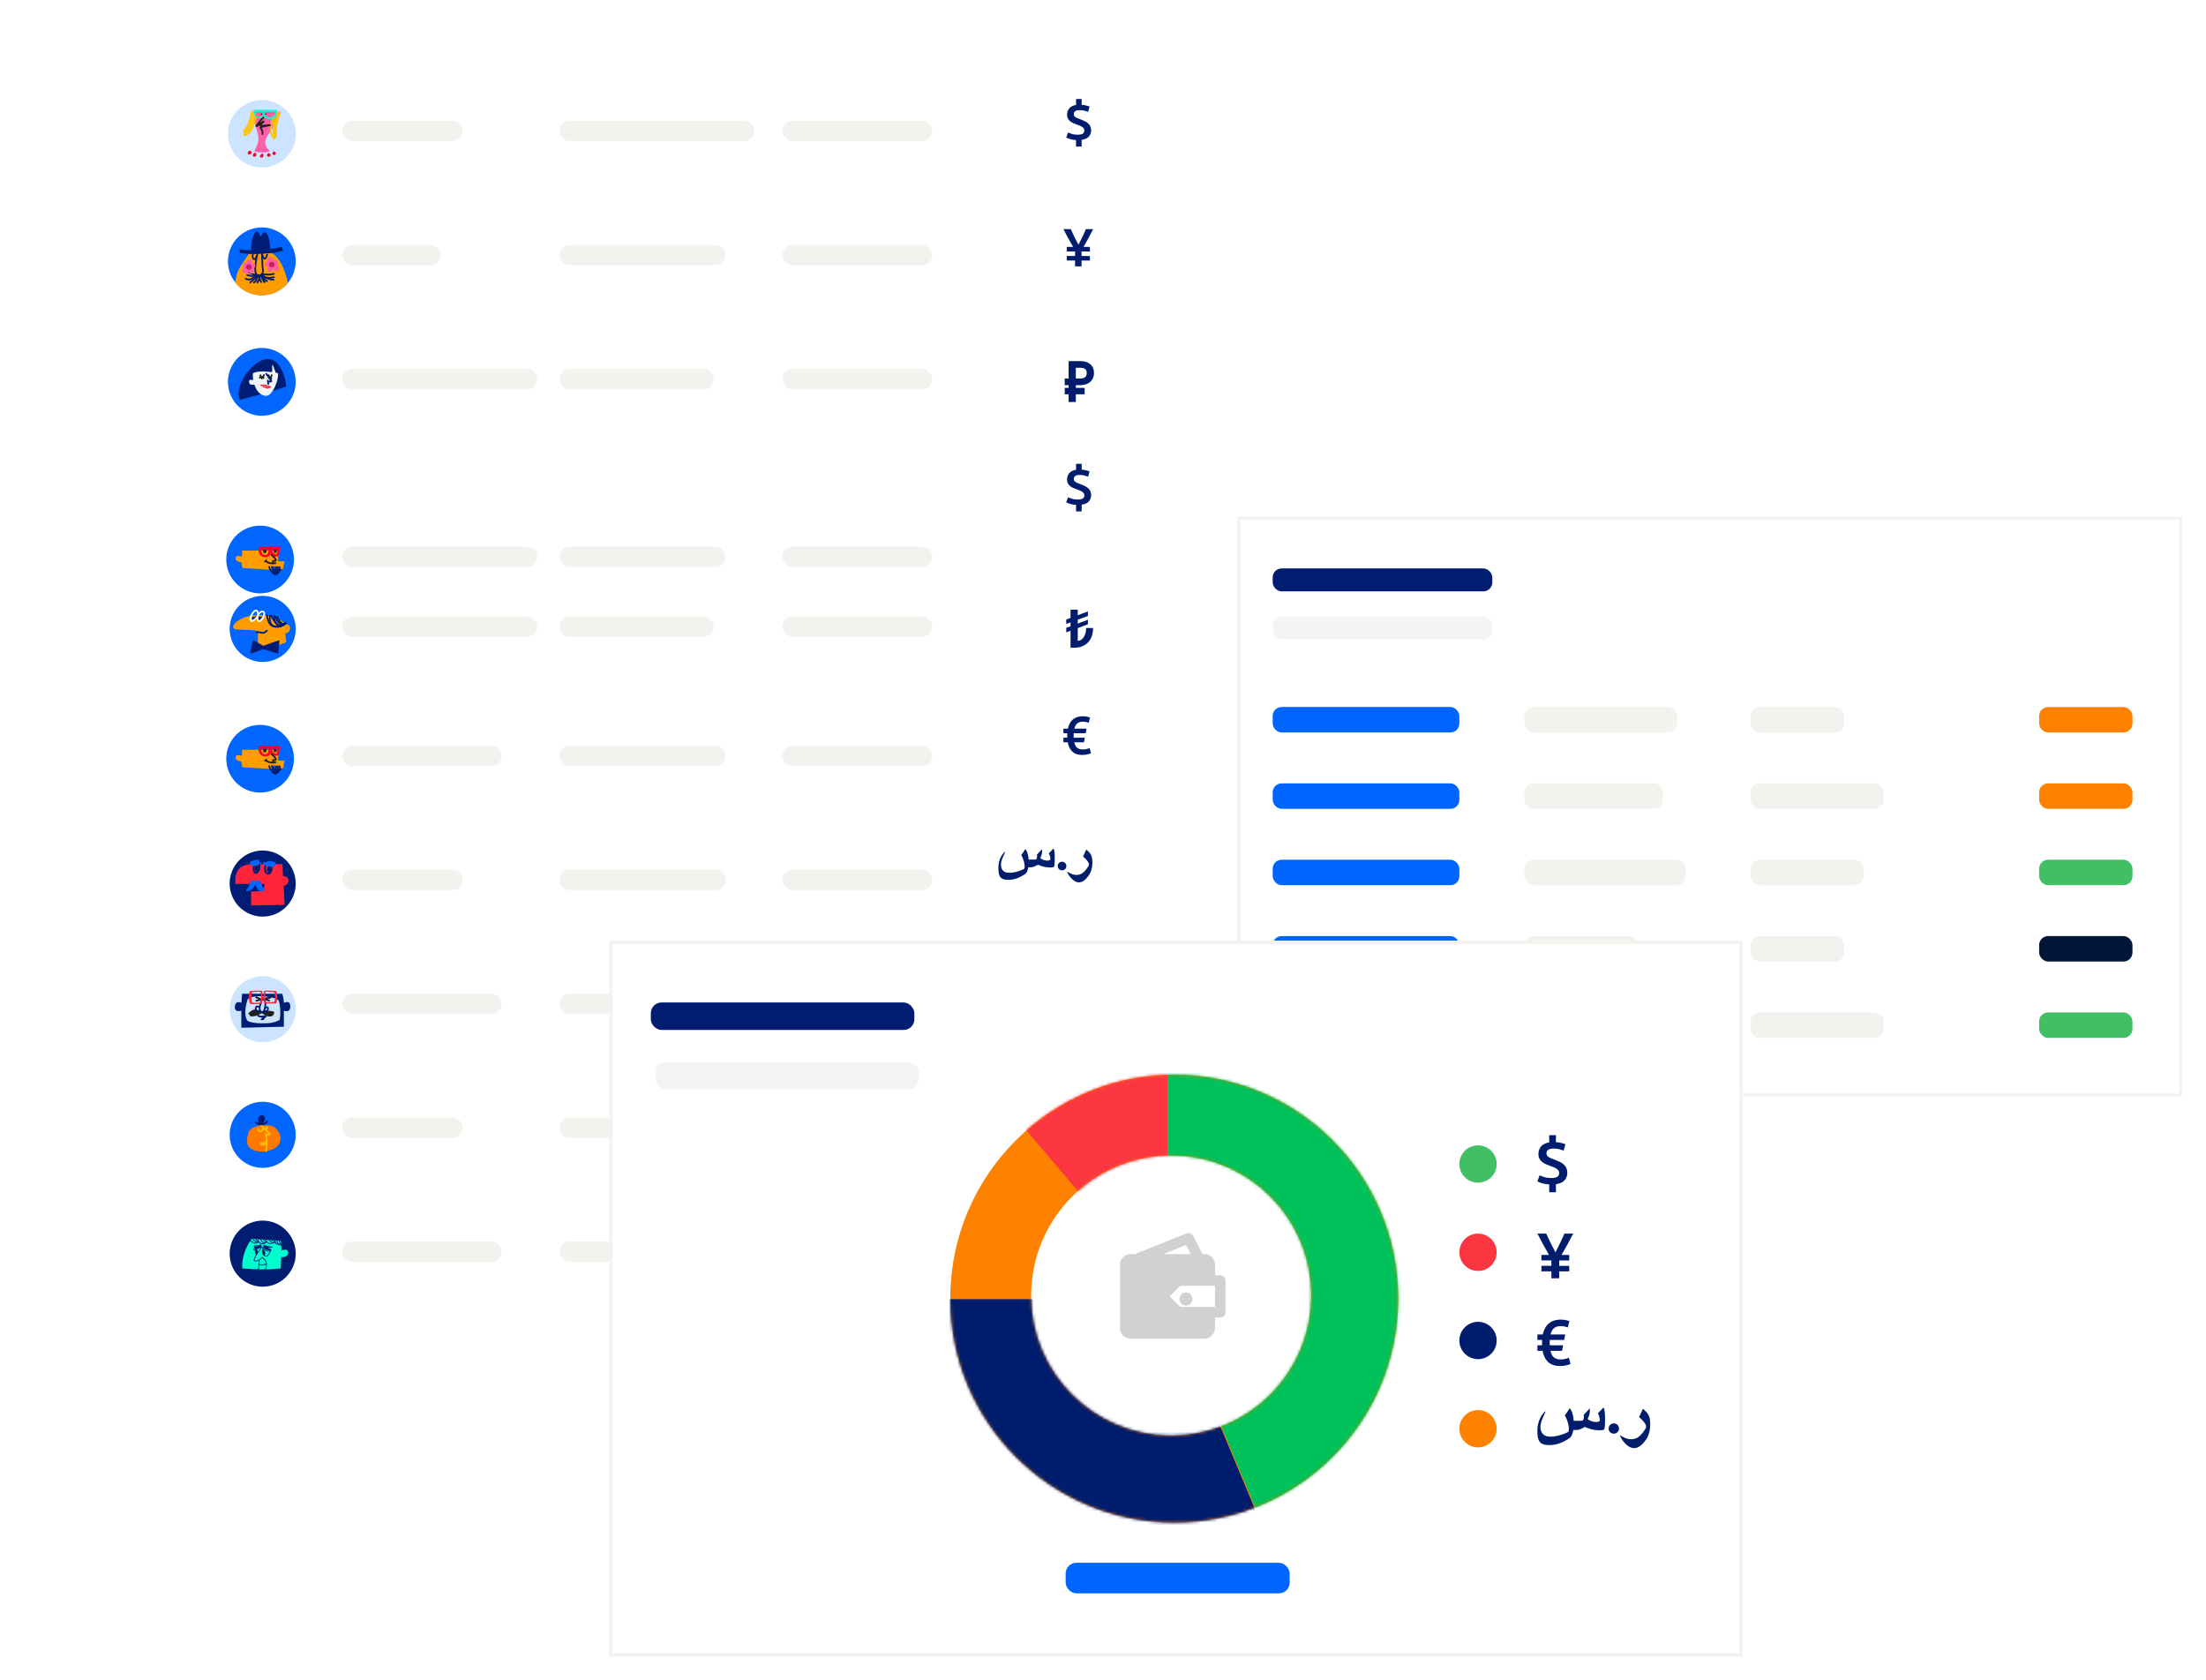 <svg xmlns="http://www.w3.org/2000/svg" xmlns:xlink="http://www.w3.org/1999/xlink" width="780" height="594" xmlns:v="https://vecta.io/nano"><style><![CDATA[.B{stroke-width:.6}.C{stroke-linejoin:round}.D{stroke-linecap:round}.E{fill-rule:nonzero}.F{fill:#f4f2ee}.G{fill:#fff}.H{stroke:#001d75}.I{stroke:#212121}.J{fill:#001d75}.K{fill:#001c6c}.L{fill:#06f}.M{fill:#0064ff}.N{fill:#ff9d00}.O{fill:#ff8100}.P{fill:#212121}.Q{fill:#ff0025}.R{stroke:#ffc200}.S{fill:#ff243a}.T{fill:#001d71}.U{fill:#42be65}]]></style><defs><filter x="-8.5%" y="-6.8%" width="117.0%" height="113.5%" id="A"><feOffset dy="5" in="SourceAlpha"/><feGaussianBlur stdDeviation="5"/><feColorMatrix values="0 0 0 0 0 0 0 0 0 0.165 0 0 0 0 0.362 0 0 0 0.1 0" result="C"/><feMerge><feMergeNode in="C"/><feMergeNode in="SourceGraphic"/></feMerge></filter><filter x="-43.2%" y="-432.0%" width="186.4%" height="964.0%" id="B"><feOffset dy="24" in="SourceAlpha"/><feGaussianBlur stdDeviation="16"/><feColorMatrix values="0 0 0 0 0.352 0 0 0 0 0.352 0 0 0 0 0.352 0 0 0 0.1 0" result="C"/><feMerge><feMergeNode in="C"/><feMergeNode in="SourceGraphic"/></feMerge></filter><filter x="-3.5%" y="-5.6%" width="106.9%" height="110.7%" id="C"><feOffset dy="1" in="SourceAlpha"/><feGaussianBlur stdDeviation="2"/><feColorMatrix values="0 0 0 0 0 0 0 0 0 0.161 0 0 0 0 0.349 0 0 0 0.1 0" result="C"/><feMerge><feMergeNode in="C"/><feMergeNode in="SourceGraphic"/></feMerge></filter><filter x="-3.2%" y="-5.1%" width="106.5%" height="109.9%" id="D"><feOffset dy="1" in="SourceAlpha"/><feGaussianBlur stdDeviation="2.5"/><feColorMatrix values="0 0 0 0 0 0 0 0 0 0.161 0 0 0 0 0.349 0 0 0 0.1 0" result="C"/><feMerge><feMergeNode in="C"/><feMergeNode in="SourceGraphic"/></feMerge></filter><path d="M79.2.193C35.46.193 0 35.652 0 79.393s35.46 79.2 79.2 79.2 79.2-35.46 79.2-79.2S122.94.193 79.2.193zm-1.1 28.6c27.338 0 49.5 22.162 49.5 49.5s-22.162 49.5-49.5 49.5-49.5-22.162-49.5-49.5 22.162-49.5 49.5-49.5z" id="E"/><path id="F" d="M11.973 0C5.36 0 0 5.36 0 11.973s5.36 11.973 11.973 11.973 11.973-5.36 11.973-11.973S18.585 0 11.973 0z"/><path id="G" d="M11.56 8.056c1.42 0 3.162-.09 5.23-.268l.536-2.633h-2.324l.18-3.838H2.308l-.08 2.128C.743 3.03 0 3.226 0 4.03s.665 1.283 1.996 1.438l.447 2.053 9.118.535z"/><path id="H" d="M.092.306C.027 1.426 1.024 1.71 1.3.68 1.5-.107.362-.182 0 .306"/><path id="I" d="M3.843.127c.02.238.005.482.058.715.23 1.012 1.495.03.825-.815"/><path id="J" d="M15.503 0c.276 0-.05 2.46-.223 2.952-.22.626-.737.49-1.296.49a4.1 4.1 0 0 1-.466-.021 7.61 7.61 0 0 0-.86-.882l-.25-.207.062.363-.08-.126c-.34.855-1.02 1.097-1.85 1.097C8.628 3.667 7.864 2.21 8.17 0h7.333zM11.7.997H9.114l-.001.013c-.033.53.027.942.17 1.236l.085.15c.226.333.627.506 1.263.506.433 0 .73-.278.92-.96l.05-.206.037-.2.036-.282.025-.244zm3.07 0h-1.915c.272 1.115.63 1.6 1.297 1.672l.188.01c.027 0 .04-.006.067-.03.054-.05.112-.152.167-.306.088-.25.15-.604.18-1.054l.016-.29z"/><path id="K" d="M12.706 2.87c.9.7 1.696 1.743 1.56 1.914-.18.223-.825.27-.983.178-.127-.073-.07.026-.07.858"/><path id="L" d="M10.742 5.122c1.053.78 2.22.88 3.375.643"/><path id="M" d="M11.87 7.126c.225.9.758 1.47 1.32 2.224"/><path id="N" d="M12.8 7.028c.616 1.947.48 1.117.618 2.448"/><path id="O" d="M13.556 7.168c.184 1.893.162 1.106.162 2.357"/><path id="P" d="M14.94 7.238c-.05.918-.293 1.65-.752 2.44"/><path id="Q" d="M15.566 7.147c-.084.895-.34 1.757-.942 2.456"/><path id="R" d="M15.9 8.108c-.744.997-.834 1.303-1.947 1.564"/><path id="S" d="M5.906 1.422c-.03.46.42.576.544.153.095-.322-.423-.353-.586-.153"/><path id="T" d="M11.973 0A11.98 11.98 0 0 0 0 11.979a11.98 11.98 0 0 0 11.973 11.979 11.98 11.98 0 0 0 11.973-11.979A11.98 11.98 0 0 0 11.973 0z"/><path id="U" d="M11.68 0C5.23 0 0 5.232 0 11.687s5.23 11.687 11.68 11.687 11.68-5.232 11.68-11.687S18.132 0 11.68 0z"/><path id="V" d="M1.834 4.16c-.07-.458.01-.773.243-.947.422-.315.99.226 1.046.626.068.474-.303 1.21-.66 1.092-.34-.114-.55-.37-.63-.772z"/></defs><g transform="translate(68 22)" fill="none" fill-rule="evenodd"><g filter="url(#A)"><g transform="translate(0 218.911)"><path d="M0 .2h347v40.2H0z" class="G"/><g transform="translate(12 10.4)"><use xlink:href="#F" class="E L"/><g transform="translate(3.305 7.476)"><g transform="translate(0 .003)"><use xlink:href="#G" class="N"/><g transform="translate(9.638 .964)" class="P"><use xlink:href="#H"/><use xlink:href="#I"/></g><use xlink:href="#J" class="E Q"/><g class="B C D I"><use xlink:href="#K"/><use xlink:href="#L"/></g><g class="H B C D"><use xlink:href="#M"/><use xlink:href="#N"/><use xlink:href="#O"/><path d="M14.37 7.168l-.422 2.59"/><use xlink:href="#P"/><use xlink:href="#Q"/><use xlink:href="#R"/></g><path d="M10.818 4.796c-.067.18-.2.36-.425.37" class="B C D I"/></g></g></g><g class="F"><rect x="129.8" y="17.8" width="58.8" height="7.2" rx="3.6"/><rect x="53" y="17.8" width="56.4" height="7.2" rx="3.6"/><rect x="208.6" y="17.8" width="53" height="7.2" rx="3.6"/></g></g><g transform="translate(0 350.377)"><path d="M0 .2h347v40.2H0z" class="G"/><g class="F"><rect x="129.8" y="17.8" width="69" height="7.2" rx="3.6"/><rect x="53" y="17.8" width="42.6" height="7.2" rx="3.6"/><rect x="208.6" y="17.8" width="53" height="7.2" rx="3.6"/></g></g><g transform="translate(0 306.555)"><path d="M0 .2h347v40.2H0z" class="G"/><g class="F"><rect x="129.8" y="17.8" width="54.6" height="7.2" rx="3.6"/><rect x="53" y="17.8" width="56.4" height="7.2" rx="3.6"/><rect x="208.6" y="17.8" width="53" height="7.2" rx="3.6"/></g></g><g transform="translate(0 262.733)"><path d="M0 .2h347v40.2H0z" class="G"/><g class="F"><rect x="129.8" y="17.8" width="58.8" height="7.2" rx="3.6"/><rect x="53" y="17.8" width="42.6" height="7.2" rx="3.6"/><rect x="208.6" y="17.8" width="53" height="7.2" rx="3.6"/></g></g><g transform="translate(0 394.199)"><path d="M0 .2h347v40.2H0z" class="G"/><g class="F"><rect x="129.8" y="17.8" width="54.6" height="7.2" rx="3.6"/><rect x="53" y="17.8" width="56.4" height="7.2" rx="3.6"/><rect x="208.6" y="17.8" width="53" height="7.2" rx="3.6"/></g></g><path d="M0 0h347v40.004H0z" class="G"/><g transform="translate(12.6 8.359)"><path d="M12 0C5.373 0 0 5.346 0 11.94s5.373 11.94 12 11.94 12-5.346 12-11.94S18.627 0 12 0z" fill="#cce4ff" class="E"/><g transform="translate(5.701 3.458)"><g transform="translate(3.638 .216)" fill="#ff5fa7"><path d="M8.036 1.39C7.752 7.693.854 10.03 5.263 14.14c1.054.982-5.777.996-5.19 0C3.2 8.827-.07 7.693.001 1.956.01 1.28.106.644.276.06 3.7-.035 6.226.053 7.823.326c.127.022.198.376.213 1.063z"/></g><g class="B C D R"><path d="M12.597.865C12.22 2.498 11.5 4.172 11.362 5.85c-.1 1.216-.045 2.44-.068 3.66"/><path d="M12.163.81c-.848 2.122-1.176 4.03-1.256 6.323-.063 1.8-.244 1.36.117 2.106"/><path d="M11.023 2.107c-.796 3.267-.832 4.323-.275 7.673"/><path d="M10.697 10.158C8.723 8.395 9.55 5.315 10.08 3.134"/></g><path d="M6.87 1.567c.12.6.087.985-.098 1.186C5.788 3.82 5.405 4.23 4.298 5.75c-.015.02-.01.075.015.075.123.001.26-.003.36-.072.7-.484 1.26-1.22 2.045-1.567 1.058-.47-1.452 1.153-.844 1.47.248.13 4.588-.465 3.185-.186s-3.487.665-3.312.892c.73.948.913 1.38.73 2.23" class="B C D I"/><g class="R B C D"><path d="M4.235 2.702c-.637 1.686-1.5 5.792-4 6.267-.032.006-.048-.043-.072-.064"/><path d="M3.855 1.567c-.577 2.846-1.43 5.36-3.8 7.024"/><path d="M3.53.486C2.793 3.137 2.42 6.02.163 7.835"/><path d="M2.77.594c-.68 2.843-.756 4.713-2.77 6.7"/></g><path d="M3.465.023c-.308 0 .185 1.89.378 2.326.163.37.613.557 1.35.564.815.025 1.382-.16 1.7-.555l.05-.062c.378.756 1.14.97 2.065.97 2.138 0 2.99-1.29 2.65-3.242h-8.2zm3.774.72l3.636-.05.001.013c.048.623-.06 1.086-.304 1.393l-.025.03c-.292.342-.837.52-1.66.52-.564 0-1.222-.22-1.506-.92l-.066-.198c-.032-.12-.03-.308-.047-.533L7.24.745zm-3.2.06h2.638l-.004.386c-.02.87-.207 1.256-1.753 1.288l-.288.003c-.037 0-.057-.006-.092-.03-.074-.05-.155-.15-.23-.305-.12-.25-.206-.602-.25-1.05L4.04.806z" fill="#00ffce" class="E"/><g class="P"><use xlink:href="#S" transform="matrix(-1 0 0 1 12.326 0)"/><use xlink:href="#S" x="1.574" transform="matrix(-1 0 0 1 15.475 0)"/></g><g class="Q"><path d="M1.35 15.5c.348.508 1.81.376 1.028-.653s-1.376.145-1.028.653z" transform="matrix(-1 0 0 1 3.855 0)"/><path d="M3.225 16.36c.358.5 1.667.178.86-.815s-1.22.325-.86.815z" transform="matrix(-1 0 0 1 7.439 0)"/><path d="M5.727 16.652c.363.51 1.666.28.85-.753s-1.213.244-.85.753z" transform="matrix(-1 0 0 1 12.434 0)"/><path d="M8.175 16.336c.37.5 1.623.24 1.087-.644s-1.456.143-1.087.644z" transform="matrix(-1 0 0 1 17.484 0)"/><path d="M10.12 15.74c.35.495 1.434.258 1.033-.637s-1.383.142-1.033.637z" transform="matrix(-1 0 0 1 21.285 0)"/></g></g></g><g class="F"><rect x="129.8" y="15.718" width="69" height="7.165" rx="3.582"/><rect x="53" y="15.718" width="42.6" height="7.165" rx="3.582"/><rect x="208.6" y="15.718" width="53" height="7.165" rx="3.582"/></g><g transform="translate(0 87.644)"><path d="M0 0h347v40.2H0z" class="G"/><path d="M311.894 27v-2.723h3.11v-1.274h-3.11v-1.95h1.95c.63 0 1.216-.077 1.757-.232a4.03 4.03 0 0 0 1.41-.705c.4-.315.714-.71.946-1.187s.348-1.036.348-1.68-.11-1.197-.328-1.66-.52-.846-.908-1.15-.85-.528-1.4-.676-1.14-.222-1.796-.222h0-3.534v6.16h-1.37v1.352h1.37v1.95h-1.37v1.274h1.37V27h1.545zm1.99-7.3h-1.99v-4.808h1.99c.888 0 1.587.187 2.095.56s.763.972.763 1.796-.254 1.44-.763 1.844-1.207.608-2.095.608h0z" stroke="#001c6c" class="E K"/><path d="M0 43.8h347V84H0z" class="G"/><g class="F"><rect x="129.8" y="15.8" width="54.6" height="7.2" rx="3.6"/><rect x="53" y="15.8" width="69" height="7.2" rx="3.6"/><rect x="208.6" y="15.8" width="53" height="7.2" rx="3.6"/></g></g><g transform="translate(0 43.822)"><path d="M0 0h347v40.2H0z" class="G"/><g class="F"><rect x="129.8" y="15.8" width="58.8" height="7.2" rx="3.6"/><rect x="53" y="15.8" width="34.8" height="7.2" rx="3.6"/><rect x="208.6" y="15.8" width="53" height="7.2" rx="3.6"/></g></g><g transform="translate(0 175.289)"><path d="M0 0h347v40.004H0z" class="G"/><path d="M311.587 26.767c1.2 0 2.236-.184 3.108-.552s1.6-.87 2.152-1.503.98-1.376 1.248-2.227.404-1.755.404-2.714h0-2.458c0 .637-.076 1.232-.227 1.786s-.36 1.034-.626 1.443-.58.73-.942.965-.753.353-1.174.353h0V19.79l3.6-1.336V16.86l-3.6 1.345V16.84l3.6-1.336V13.91l-3.6 1.345v-1.976h-2.55V16.2l-1.512.557v1.586l1.512-.557v1.373l-1.512.547v1.596l1.512-.557v6.012h1.067z" class="E K"/><g class="F"><rect x="129.8" y="15.718" width="54.6" height="7.165" rx="3.582"/><rect x="53" y="15.718" width="69" height="7.165" rx="3.582"/><rect x="208.6" y="15.718" width="53" height="7.165" rx="3.582"/></g></g><g transform="translate(12.6 96.048)"><use xlink:href="#T" class="E L"/><g transform="translate(.758 2.548)"><path d="M1.346 13.527C1.36 7.606 9.197 2.358 13.703 2.36c6.84.004 5.14 11.43 4.827 11.45-1.937.133-7.665.038-17.184-.285z" transform="matrix(.956 -.292 .292 .956 -1.929 3.321)" class="J"/><g transform="translate(6.664 3.361)" fill="#f1f4f6"><path d="M10.276 3.03c.295 2.357-2.012 8.307-4.448 7.98-2.046-.275-3.238-2.014-3.87-3.875C1.852 6.822.27 7.643.054 6.18s1.508-.544 1.463-.813c-.15-.898-.14-1.66-.117-2.27.004-.096.52-.393 1.624-.57.494-.08 1.106-.133 1.842-.134a26.43 26.43 0 0 1 3.208.227c.283.036.024-2.605.27-2.567s1 2.755 1.194 2.8c.454.084.734.155.738.187z"/></g><g transform="translate(10.348 6.559)"><g transform="translate(2.98 .488)" class="B C D I"><path d="M.27 0c.133 1.285 1.084.862 1.084.004"/><path d="M.325.705L0 1.138"/><path d="M.813.867l-.217.705"/><path d="M1.084.76l.163.596"/></g><path d="M2.438 0l1.595 2.347c.082.1.24.22.192.343-.044.113-1.078.2-1.17.016-.047-.095-.06-.425-.058-.317.02.663.077 1.082.174 1.255" fill="#f3fff6" class="B C D H"/><g transform="translate(.163 .434)" class="B C D I"><path d="M.24.092c-.202.85 1 .96 1.223-.092"/><path d="M.38.705L0 .976"/><path d="M.783.76l-.037.488"/><path d="M1.138.705l.163.38"/></g><path d="M2.256 3.825c.348-.066.4.437.634.294.123-.072.19-.254.332-.27.216-.026.555.07 1.018.287l-.838.75C2.878 5.367.678 4.89.123 4.63l1.7.023c2.504-.39 1.94-.397-1.7-.023.493-.51 1.784-.74 2.132-.806z" transform="matrix(.956 .292 -.292 .956 1.398 -.443)" class="S"/></g></g></g><g transform="translate(12.6 53.427)"><use xlink:href="#T" class="E L"/><path d="M15.38 8.908c2.756 1.72 4.692 5.29 5.808 10.707-2.196 2.685-5.533 4.398-9.27 4.398-3.8 0-7.186-1.77-9.38-4.532.202-1.363.475-2.566.82-3.6.372-1.127 1.55-3.062 3.54-5.804l.607-.828c2.83.152 5.304.045 7.39-.256l.484-.075z" class="N"/><g class="B C D H"><path d="M6.273 18.134c1.633.84 2.685-.234 3.786-1.404"/><path d="M11.897 16.92c.224.97.365 1.58.92 2.363.013.02-.045.01-.067.017"/><path d="M13.848 18.98c-1.113-.662-.444-.164-1.692-1.844"/><path d="M16.143 18.503c-1.513-.103-3.07-.652-4.22-1.66"/><path d="M16.277 17.557c-.797.114-2.422.927-4.322-.82"/><path d="M16.218 16.408c-2.082.42-.796.253-3.886.176"/><path d="M7.842 19.445c.93-.74 2.3-1.56 2.54-2.852"/><path d="M9.173 19.43c1.104-.73.327-.124 1.59-2.492"/><path d="M10.397 19.495c.837-1.63.56-.827.914-2.377"/><path d="M11.722 19.308c-.626-1.273-.396-.544-.547-2.225"/><path d="M12.974 19.247c-.962-1.302-.495-.53-1.28-2.384"/><path d="M7.266 15.7c.843.498 2.01 1.42 2.93.59"/><path d="M6.776 16.823c.537.144 3.246.946 3.196-.425"/><path d="M8.765 9.594c-.064.578-.064.94 0 1.084.405.922 1.037.615 1.3-.38"/><path d="M10.498 8.944c-1.228 5.312-1.138 7.968.27 7.968s1.896-.94 1.463-2.82l-.217-4.824c.65 2.277 1.264 2.385 1.842.325" class="N"/></g><g stroke="#ff5fa7" fill="#ff5fa7" class="B C"><path d="M6.164 14.02c-.313-.16-.493-.306-.542-.434-.257-.68.262-1.05 1.192-.542.036-.795.343-1.283.92-1.463s.686.307.325 1.463c.575-.086.936-.086 1.084 0 .493.286.264.985-.758 1.41.506.434.578.885.217 1.355s-.795.253-1.3-.65c-.722.867-1.282 1.084-1.68.65s-.217-1.03.542-1.79z"/><path d="M14.183 13.24c-.328-.17-.518-.32-.568-.454-.27-.712.275-1.098 1.25-.567.038-.832.36-1.343.966-1.532s.72.322.34 1.532c.603-.09.982-.09 1.137 0 .518.3.277 1.03-.796 1.475.53.454.606.927.227 1.418s-.834.265-1.364-.68c-.758.908-1.345 1.135-1.762.68s-.227-1.078.568-1.872z" transform="matrix(-.988 .156 .156 .988 28.745 -2.262)"/></g><g fill="#d41c61"><circle cx="7.383" cy="13.994" r="1"/><circle cx="15.485" cy="13.117" r="1"/></g><path d="M15.77 9.04c2.23-.4 3.477-.69 3.738-.867l-.488-1.355-4.063.813c-.253-3.94-.957-5.908-2.113-5.908-.376 0-.81.542-1.3 1.626-.686-2.096-1.41-2.493-2.167-1.192s-1.156 3.27-1.192 5.908l-2.655-.15c-.577-.062-1.028-.157-1.354-.283v1.247c-.058.06.343.146 1.203.256l2.6.232c1.047.08 3.648-.028 7.8-.325z" class="J"/></g><g transform="translate(13.2 183.693)"><use xlink:href="#U" class="E L"/><g transform="translate(1.216 5.182)"><path d="M8.758 1.657c-2.652 0-5.022.702-6.792 1.82C1.25 3.93.68 4.427.352 4.88c-.198.273-.318.54-.332.817-.024.47.28.858.742.954l.04.008c.302.057.746.08 1.783.106l.94.025 2.264.1h.144l.124.01c1.07.08 1.97.2 2.682.366l.05.012v4.15c.096.977 1.148 1.466 3.156 1.466s4.294-.566 6.857-1.7l-.356-3.077.025-.007a2.81 2.81 0 0 0 .93-.418 1.72 1.72 0 0 0 .742-1.44 1.33 1.33 0 0 0-1.034-1.363l-.025-.006c-.28-.07-.6-.076-.972-.028l-.043.006-.066-.573-.234-.186c-2.074-1.647-5.083-2.454-9.01-2.454z" class="E N"/><g class="B C D H"><path d="M6.934 2.537c1.03.06.867.083 1.602-.634"/><path d="M7.034 3.064c.81-.058.894-.367 1.45-1.047"/><path d="M8.837 1.977c.203.52.553.557 1.095.514"/><path d="M8.837 1.983c.12.9-.092.53.694 1.107"/></g><g stroke="#fff" class="B C"><path d="M7.44.316c.964-.883 1.46.3 1.355 1.047-.125.914-.87 1.62-1.57 2.12-.01.007-.62.42-.8.26-.433-.384-.26-1.246-.08-1.76S6.994.726 7.44.316z"/><g class="D"><path d="M8.717 2.23c.16-.49.266-1.106.7-1.454.936-.748 1.84-.5 1.582.787-.14.705-.728 1.538-1.242 2.028-.667.637-1.248-.233-1.148-.867.048-.307.165-.6.247-.9"/></g></g><g class="H B C D"><path d="M11.974 1.6c.22 1.287.342 2.272 1.202 3.29 1.26 1.49 4.058.866 5.227-.414"/><path d="M13.05 1.776c-.233 1.7-.092 3.644 2.07 3.936.15.02 1.147.074 1.515-.053.894-.308.93-.495 1.782-1.187"/><path d="M13.443 1.8c.755 1.565 2.77 5.2 4.787 2.835"/><path d="M14.444 1.977c.177.96.266 1.934.908 2.722.85 1.043 2.583.83 3.304-.187"/><path d="M14.938 2.15c.485 1.224 1.4 3.277 3.064 2.595"/><path d="M15.533 2.277c.402.636 1.233 2.254 2.063 2.422.323.065.66-.01.988-.013"/><path d="M8.456 7.727c.814-.286 1.47.304 2.303.153.403-.073.895-.51 1.188-.734"/></g></g><path d="M8.457 16.076l3.436 1.904 5.39-1.904-.317 4.02-5.074-1.534-4.334 1.534z" class="B C H J"/></g><g transform="translate(13.2 273.738)"><use xlink:href="#U" class="E J"/><g transform="translate(2.696 2.485)"><g transform="translate(0 3.067)"><path d="M5.613 5.553h-5.6C-.172 1.85 1.625 0 5.404 0h9.9l.176 4.293c1.283-.192 1.925.07 1.925.783s-.6 1.14-1.77 1.278l.343 6.614-10.376.198V9.67c2.07.01 3.405-.253 4.007-.787s.813-1.644.634-3.332h-4.64z" stroke="#ff243a" stroke-width="1.444" class="S"/><g transform="translate(3.436 5.394)" stroke="#06f" class="B C D"><path d="M1.224.03c.05 1.067-.2 2.36-1.224 2.94"/><path d="M1.666.03C1.423 1.12 1.05 2.005.27 2.846"/><path d="M2.06.03C1.8 1.215 1.197 2.357.12 2.995"/><path d="M2.53.03C2.275.97 1.304 2.903.01 3.07"/><path d="M2.972.03c-.338 1.22-1.204 3-2.675 3"/><path d="M5.394 3.332c-.365.098-1.41-.875-1.784-1.428-.25-.37-.394-1-.436-1.864"/><path d="M3.53.03c.18 1.077.087 2.44 1.043 3.102"/><path d="M3.874 0c-.195.537.764 2.91 1.308 2.99"/><path d="M4.122.03c.402 1 .62 2.043 1.38 2.812"/><path d="M4.496.03c.472 1.1.57 2.178 1.51 2.905"/><path d="M3.266.03c.57 1.725.89 2.46 2.594 2.78"/></g></g><g transform="translate(4.532)" class="B C"><g class="H"><path d="M1.347 2.96c.59-.233 1.156-.55 1.774-.7.087-.02.094.156.112.243.046.22.09.443.077.666-.037.657-.22 1.484-.68 1.998-.6.673-1.205.1-1.362-.6-.16-.722-.087-.787.037-1.442l.042-.156z"/><path d="M5.605 2.308c.226.127.434.295.678.38.382.135.896-.01 1.184.275.224.222.063.63.046.945-.027.49-.2 1.536-.738 1.756-.874.358-1.448-.596-1.483-1.336-.014-.3-.024-.6.02-.897.047-.328.166-.64.25-.96l.046-.162z"/><g class="J"><use xlink:href="#V"/><use xlink:href="#V" x="4.44" y="0.266"/></g></g><g stroke="#06f" class="D"><path d="M5.98 2.2c.633-.534 1.216-1.343 1.9-1.6.56-.212-2.054 1.827-1.52 1.457l-.307.43C8.578.743 8.12.322 6.05 2.917c-.42.528.88-.95 1.34-1.357.268-.236 1.085-.862.837-.565-.625.748-1.31 1.315-1.978 1.932-.217.2-.907.643-.673.518.474-.254.94-.56 1.397-.906.478-.36 1.502-2.133 1.403-1.2-.068.636-2.305 1.888-2.63 2.122-.097.07-.365.36-.268.29L7.4 2.256c.228-.16.928-.55.708-.358l-.182.224c-1.852 1.628-3.143 2.526.105.107" transform="matrix(.616 .788 -.788 .616 4.368 -4.62)"/><path d="M.71.635C1.337.912 3.076 1.64 3.06 2.14 3.02 3.278 1.612.972.96 1.085c-.027.005.003.09.028.105l.366.28 1.066.547c.178.102.687.49.518.358-.502-.39-1.924-1.704-1.52-1.137L.554.993c.434.607 1.058.877 1.603 1.275C4.108 3.693.865 1.017.552 1.435c-.052.07.098.152.162.2l1.35.928c.224.142.915.51.69.365-.4-.262-1.595-1.13-1.25-.723L.662 2.04c.294.347 1.947.922 2.365 1.08" transform="matrix(.719 -.695 .695 .719 -.799 1.777)"/></g></g></g></g><g transform="translate(13.2 318.161)"><use xlink:href="#U" fill="#cce4ff" class="E"/><g transform="translate(1.85 5.129)"><path d="M16.766 1.11l.357 1.426c.064.286.13.88.198 1.783 1.508-.634 2.263-.21 2.263 1.268s-.754 1.98-2.263 1.506v5.666l-15.044.357V7.092C.637 7.488-.118 6.987.015 5.587S.9 3.764 2.277 4.32l.278-3.21h14.21zM4.54 3.01c-1.032 3.223-1.125 5.68-.278 7.37.54 1.075 5.1 1.362 8.058 1.07 1.133-.112 2.297-.468 3.493-1.07.206-1.093.285-2.216.238-3.368a16.36 16.36 0 0 0-.516-3.447c-.715-.792-2.46-1.294-5.24-1.506s-4.697.106-5.756.95z" class="J"/><g class="I B C D"><path d="M9.542 2.614l-2.375.24c.56.107 1.062-.076 1.607-.145.157-.02.377-.14.476-.015.08.1-.242.102-.34.187-.23.203-.4.464-.627.67-.146.132-.322.226-.483.34" transform="matrix(.883 .469 -.469 .883 2.505 -3.541)"/><g transform="translate(4.912 5.784)"><path d="M.5 3.324c.33-1.04 1.035-2.33 1.91-2.142.4.086.384-.092.68-.183.24-.073.22-.262.503-.306.043-.007-.09-.013-.13 0-.103.033-.12.103-.21.16-.154.095-.37.1-.502.223L.723 3.093c-.187.202.446-.326.642-.52.346-.34.638-.735.98-1.08a4.43 4.43 0 0 1 .627-.54C3.14.84 3.31.832 3.498.76c.066-.025-.21.01-.15.05.1.07.448-.08.367.014-.6.693-1.735 1.4-2.408 2.132-.107.115-.364.506-.245.403l2.185-2.082a1.19 1.19 0 0 1 .274-.187c.133-.067.434-.307.418-.16-.02.188-.312.22-.44.36-.514.566-.364.652-.91 1.116l-1.276.987c-.07.064-.214.29-.123.26 1.056-.342 2-1.327 2.588-2.226.04-.063-.013-.166.036-.223.058-.068.315-.053.245-.108V.924c-.04-.03-.09.043-.137.065" transform="matrix(.883 .469 -.469 .883 1.287 -.819)"/><path d="M5.002 1.288c.63.976 1.43 1.952 2.725 2.016.117.006-.17-.166-.267-.23-.345-.227-.74-.38-1.06-.64C6.004 2.11 4.88 1.1 5.326 1.34c.716.398 1.235 1.08 1.903 1.555.237.168.514.28.793.36.156.045-.288-.154-.418-.252l-1.34-1.08c-.312-.273-.552-.458-.804-.787-.137-.178.263.203.45.326.267.175.57.296.83.483.252.18.448.43.7.612.22.16.45.318.706.403.06.02-.013-.134-.05-.187a1.75 1.75 0 0 0-.339-.367L6.45 1.47c-.147-.098-.63-.313-.47-.245l1.14.526c.344.197.655.447.973.684.072.054.144.113.195.187.014.02-.052.006-.072-.007l-.52-.303-.887-.655c-.334-.215-.7-.375-1.038-.583-.054-.033-.367.07-.314.034.142-.093.703.23.8.275.862.395 1.36.373 2.167 1.002.098.076.353.185.26.266-.15.13-.44-.105-.59.02-.158.132.878.38-.036.223-.12-.02-.252-.038-.353-.108-2.642-1.832-.888-.924-2.27-1.606" transform="matrix(.946 -.326 .326 .946 -.338 2.35)"/></g></g><g class="B C D"><g class="H"><path d="M8.724 5.864c-.32-.15-.667-.363-1.052-.243-.324.1-.297.766-.285.943.04.64.863.86 1.35.617"/><path d="M10.677 6.187c1.176-1.06 1.403.613.497 1.012-.32.14-.6.078-.933.053"/><path d="M9.306 3.81c.08 1.186.023-.496-.54 2.022-.218.972.586 2.514 1.45 1.39.458-.597.49-1.45.526-2.194.02-.416.126-1.278-.382-1.532-.412-.93-.512-1.223-.3-.88"/></g><path d="M10.64 2.717c.64-.02 1.284.035 1.917-.057.502-.073-1.014-.015-1.52 0-.18.005-.492-.116-.533.057-.042.18.28.245.44.338.352.205.726.37 1.09.554" transform="matrix(.985 -.174 .174 .985 -.365 2.058)" class="I"/></g><path d="M8.31 0a7.33 7.33 0 0 1 1.018.072l.065.01c.136.02.244.126.267.262.102.62.143 1.25.124 1.895.1.065.208.05.356-.045-.016-.628.026-1.244.125-1.85.022-.132.124-.236.256-.26l.01-.002.065-.01A7.33 7.33 0 0 1 11.615 0h.08l2.663.107c.142.007.266.097.316.23l.004.01.013.04c.2.594.3 1.258.3 1.992 0 .7-.093 1.31-.28 1.828-.066.184-.237.308-.432.315h-.012l-.19.002c-.376.002-.712.001-1.007-.004l-.17-.003-2.1-.001c-.227.001-.423-.158-.47-.38l-.002-.012-.01-.06-.128-.96c-.152-.164-.31-.176-.47-.038-.044.397-.1.794-.2 1.19l-.015.067c-.05.21-.232.36-.446.367l-.95.034-1.084.032-.14.003-1.06.003-.096-.001c-.2-.002-.376-.127-.443-.314-.236-.65-.354-1.34-.354-2.068 0-.733.1-1.397.3-1.992l.013-.04c.047-.138.174-.233.32-.24l.45-.022L8.31 0zm-.397.396L7.85.4 6.18.55l-.117.014c-.074.01-.132.068-.14.142l-.01.097c-.145 1.575-.1 2.667.133 3.277.104.27 1.122.3 3.056.12l.017-.147.138-1.946V2.1c-.014-.434-.065-.972-.155-1.614-.35-.068-.748-.094-1.19-.08zm3.652 0l-.043-.001c-.416-.012-.65.015-.702.08l-.012.087-.143 1.527-.001.04c-.01.434.04 1.07.146 1.912 2.013.112 3.072.033 3.176-.238.238-.62.245-1.654.022-3.1-.01-.072-.07-.127-.142-.134l-.352-.032-1.948-.14z" class="S"/><path d="M8.177 8.822c.794.648 2.226.162 2.76.216.028.003.024.07 0 .085l-.18.18c-.12.07-.25.127-.386.15-.208.036-.5-.136-.63.028-.1.124.27.177.368.3.34.43-.605.353-.688.357" class="B C D H"/></g></g><g transform="translate(13.2 362.583)"><use xlink:href="#U" class="E L"/><g transform="translate(6.131 4.706)"><g transform="translate(0 3.596)"><path d="M.858 1.91c1.4-1.746 4.03-1.98 6.23-1.893s2.942.61 4.043 2.303.856 3 .23 4.258C9.89 9.503 2.96 10.404.666 7.65-.555 6.184.21 3.84.563 2.33l.295-.42z" fill="#ff7800"/><g class="B C D R"><path d="M5.906.93C6.31 1.92 7.45 1.257 7 .557"/><path d="M4.87.08c.794.403 1.306 1.113 1.968 1.728L7.9 2.864c.098.11.288.24.23.373-.052.123-1.298.216-1.407.017-.057-.103-.073-.462-.07-.345.035 1.08.472 2.21.213 3.085-.14.47-2.076.148-1.996.427.168.592.847.638 2.037.14.118.24.05.53.035.797l-.173 1.79"/><path d="M3.916 1.333c-.085.67.833 1.093 1.43.6.4-.332.184-.762.178-1.217"/></g></g><path d="M4.152 2.566C3.865 2 3.724 1.3 4.093.73 4.645-.142 5.82-.336 6.275.722c.353.82-.5 1.835-.476 1.937.133.58 2.025-1.75 1.66-.504-.455 1.555-3.034 1.82-4.163.946s-.065-.862.623-.54l.234.002z" class="J"/></g></g><g transform="translate(13.2 404.604)"><use xlink:href="#U" class="E T"/><g transform="translate(4.44 5.5)"><path d="M3.35.927l10.267.715c.15.59.223 1.747.218 3.47l.026-.016a1.3 1.3 0 0 1 .47-.185l.03-.006c.294-.06.927-.135 1.172-.072.667.173.978 1.02.593 1.59-.486.718-1.495 1.196-2.333.946l-.008.254-.168 3.76c-3.515.503-8.047.503-13.597 0-.183-3.463.903-6.913 3.258-10.35L3.35.927z" fill="#00ffce"/><g class="J"><g class="E"><g transform="translate(2.484)"><path d="M.193.08C.27.082.332.146.33.224V.24L.326.3.315.455.3.518V.84c.004.228.04.394.103.475.27.345.73.694 1.186.877.524.21.984.2 1.31-.097a.14.14 0 0 1 .198.013c.05.058.045.147-.013.2-.42.367-.988.394-1.602.147C.983 2.253.48 1.873.18 1.5.07 1.347.023 1.13.018.846.016.73.02.612.032.467L.044.303.05.24V.22C.05.14.115.08.193.08z"/><path d="M.993.16a.14.14 0 0 1 .18.084c.315.87.587 1.27 1.164 1.558l.08.04.122.057c.11.05.21.086.302.11.186.047.314.034.383-.038l.007-.007a.14.14 0 0 1 .198-.015c.06.05.066.14.015.198-.153.18-.388.208-.673.136a2.08 2.08 0 0 1-.31-.109l-.037-.016-.194-.093-.018-.01C1.555 1.724 1.246 1.27.91.34.882.267.92.186.993.16z"/><path d="M2.072.02a.14.14 0 0 1 .168.106l.015.068c.115.498.212.797.362 1.062.197.346.46.55.827.6.077.013.13.085.116.162s-.085.13-.162.116c-.458-.075-.8-.333-1.026-.75-.175-.307-.28-.64-.407-1.206-.017-.076.03-.15.106-.168z"/><path d="M3.053.463l.045-.24c.016-.072.085-.12.16-.11s.125.078.12.152l-.001.01-.066.367L3.28.82 3.274.86c-.03.218-.04.383-.025.463.148.844.957 1.38 1.806 1.194a1.44 1.44 0 0 0 .682-.343l.034-.03.346-.308a.14.14 0 0 1 .198.015c.05.06.044.148-.015.198l-.023.02-.36.32c-.253.213-.475.33-.802.403-1.005.22-1.968-.418-2.144-1.42-.02-.118-.01-.303.024-.55l.027-.18.008-.047.023-.133z"/><path d="M3.898.355c.078 0 .14.063.14.14V.65c.002.12.008.14.032.192l.005.01.332.597.028.053c.437.818.92.902 1.675.352a.14.14 0 0 1 .196.031c.046.063.032.15-.03.197-.88.64-1.553.53-2.072-.418l-.067-.123-.32-.58-.008-.02c-.048-.11-.05-.148-.05-.447 0-.078.063-.14.14-.14z"/><path d="M4.692.353a.14.14 0 0 1 .176.093c.256.827.637 1.267 1.327 1.43.076.018.122.094.104.17a.14.14 0 0 1-.169.104c-.8-.2-1.248-.708-1.53-1.622-.023-.074.02-.153.093-.176z"/><path d="M5.973.268c.078-.001.142.06.143.14v.036L6.112.61 6.1.858c-.01.26-.006.39.027.54.14.642.602 1 1.25 1.05.6.048 1.27-.182 1.684-.575a.14.14 0 0 1 .199.006c.053.056.05.146-.006.2-.474.448-1.223.705-1.9.65-.767-.06-1.335-.5-1.504-1.27-.04-.184-.046-.333-.032-.63l.01-.223.003-.19c-.001-.078.06-.142.138-.143z"/><path d="M6.9.23c.078.001.14.065.138.143l-.001.02a1.22 1.22 0 0 1-.014.136L7.01.56c-.022.145-.023.202 0 .253.15.34.402.733.676 1.014.34.348.68.5 1 .4.073-.02.13-.055.25-.145l.07-.054.126-.09a.14.14 0 0 1 .194.044c.04.066.022.153-.044.194l-.022.014-.076.054-.083.063c-.145.1-.224.157-.34.2-.437.122-.87-.07-1.276-.484A3.92 3.92 0 0 1 6.752.927C6.702.814 6.7.724 6.728.54l.01-.073.01-.1C6.75.3 6.813.228 6.9.23z"/><path d="M7.758.28a.14.14 0 0 1 .166.11l.06.292.013.06.01.047c.173.76.36.925 1.2 1.008.077.008.134.077.126.154s-.077.134-.154.126l-.058-.006c-.91-.1-1.182-.362-1.377-1.214l-.03-.133-.057-.278c-.015-.076.034-.15.1-.166z"/><path d="M9.068.34c.078-.003.143.057.146.135l.002.068.002.153V.98l.01.45v.016c.048.777.27 1.186.803 1.24.303.03.607.024 1.066-.016.156-.013.262-.055.4-.143l.018-.012.286-.218a.14.14 0 0 1 .196.031c.046.063.032.15-.03.197l-.045.034-.237.18-.006.005a1.02 1.02 0 0 1-.547.206l-.082.007c-.43.035-.73.04-1.037.01-.383-.04-.656-.23-.827-.543-.13-.24-.2-.543-.225-.923v-.037l-.012-.435V.665l-.004-.18C8.93.408 9 .342 9.068.34z"/><path d="M9.78.323c.078-.003.143.057.146.135L9.927.5l.004.197.002.39c.004.448.02.666.074.917.077.355.227.638.482.875.34.316 1.305-.055 1.324-.48v-.013c0-.078.063-.14.14-.14s.14.063.14.14c0 .683-1.28 1.18-1.798.698-.3-.28-.476-.613-.565-1.02l-.007-.034c-.056-.27-.07-.5-.074-.995L9.65.773V.68L9.644.47C9.64.392 9.7.326 9.78.323z"/><path d="M10.34 1c.007-.077.076-.134.153-.127s.13.07.127.145v.01c-.025.267.16.935.412 1.386.3.536.594.68.894.38a.14.14 0 0 1 .199 0c.055.055.055.144 0 .2-.245.246-.515.303-.775.175-.208-.102-.397-.318-.564-.617-.277-.496-.478-1.218-.447-1.55z"/></g><path d="M6.625 2.795l.023-.01c.063-.03.107-.038.167-.01.068.032.094.097.087.16-.003.03-.013.057-.028.087a.79.79 0 0 1-.208.236l-.023.02.007.004a.14.14 0 0 1 .059.133l-.001.01c-.002.012-.005.022-.01.03v.002-.001l.038.003.014.004c.036.01.04.017.086.075l.008.038c.006.027.006.037.001.053l-.002.005.007.003a.14.14 0 0 1 .072.062l.004.008c.032.067.006.147-.058.183l-.395.193-.702.328-.225.1-.055.024c-.408.175-.744.3-.992.365-.152.04-.27.056-.362.045-.147-.017-.246-.115-.224-.265a.52.52 0 0 1 .295-.409l.02-.01.001-.005.014-.043.012-.02c.01-.016.014-.018.026-.028l.015-.01.028-.013c.01-.004.02-.006.048-.01l.05-.008.183-.02.048-.004.016-.002.086-.013.06-.01-.02.001c-.295.014-.545-.018-.663-.118l-.01-.008c-.088-.082-.13-.178-.058-.276.044-.06.106-.083.196-.094l.015-.002c.1-.01.203-.007.464.008l.172.01c.203.01.315.012.395.001a1.91 1.91 0 0 0 .425-.129l.015-.006-.04.005-.57.04-.357.015-.33.02c-.077.006-.145-.052-.15-.13s.052-.145.13-.15l.07-.005.213-.012.407-.018c.426-.02.64-.04.894-.088.046-.01.126-.048.236-.114l.033-.02.064-.04.14-.09.03-.02.103-.06zM5.048 4.417l-.073.003c-.51.023-.705.078-.76.243l-.001.003h.002a1.05 1.05 0 0 0 .205-.035l.02-.005a5.1 5.1 0 0 0 .548-.185l.06-.024z"/></g><path d="M5.134 4.738c.654.398.35.78.1 1.608-.28.93-.605-.214-.646-.53-.12-.896.064-1.256.548-1.08z"/><g class="E"><path d="M7.54 3.157l.137.012.572.046.044.004c.08.008.114.016.158.037l.007.003.02.01c.055.027.086.04.165.067l.046.015c.192.063.495.146.94.255l.032.008c.074.018.197.034.4.052l.322.03.068.007c.078.01.128.017.163.027.026.008.047.017.07.035.062.053.073.147.013.212-.034.037-.067.048-.132.06-.33.07-.9.075-1.434.025l-.027-.003h.001l.29.18.037.02a1.02 1.02 0 0 0 .205.062l.032.007.233.048.02.004.023.006c.025.007.04.01.057.024l.016.01c.018.014.02.02.047.08l-.002.033c-.005.057-.01.07-.036.095L10 4.644l-.002.001.093.023.053.015.003.001a.29.29 0 0 1 .045.021c.035.02.06.044.074.092.006.02.008.04.006.058v.007l.004.003.01.01c.065.07.05.178-.03.23-.5.337-1.088.367-1.72.15-.468-.16-.912-.424-1.476-.836-.063-.046-.076-.134-.03-.197a.14.14 0 0 1 .197-.031l.073.053c.508.366.913.602 1.328.744.427.146.814.165 1.165.038l.02-.008-.03-.006-.25-.054-.035-.008h-.016a4.61 4.61 0 0 1-.703-.109l-.024-.006c-.303-.078-.57-.172-.81-.292a.85.85 0 0 1-.19-.132l-.036-.03-.033-.013-.45-.186-.058-.025a.24.24 0 0 1-.034-.018c-.034-.02-.057-.044-.068-.096s.007-.1.043-.134c.02-.018.04-.027.06-.033s.03-.006.047-.006a.72.72 0 0 1 .123.014l.152.033.007.002h0c-.02-.045-.032-.09-.038-.14l-.001-.013c-.007-.075.028-.126.078-.157l.002-.001-.006-.006h-.008c-.032-.04-.047-.096-.022-.15l.002-.003h-.005c-.07-.01-.12-.072-.12-.142v-.01c.007-.077.075-.135.152-.128zm.383.82l.006.005c.145.104.37.207.668.306l.014.005-.033-.014-.056-.025-.063-.028-.536-.25zm.313-.48l.005.002c.116.05.23.116.35.198l.02.014.03.006.525.07.024.002-.136-.036-.4-.115-.05-.016-.038-.013-.138-.05-.012-.005-.04-.018-.017-.008-.03-.015c-.01-.004-.02-.006-.062-.01l-.03-.003z"/><path d="M7.188 4.514a.14.14 0 0 1 .198.015c.048.057.044.14-.008.192l-.007.007c-.03.025-.053.084-.06.16a3.52 3.52 0 0 0-.008.76c.083.788.747 1.432 1.422 1.24.163-.046.437-.368.705-.822a5.74 5.74 0 0 0 .285-.546l.016-.036c.068-.155.108-.277.1-.316v-.004c-.002-.078.06-.142.137-.144s.142.06.144.137c.004.164-.187.603-.436 1.03l-.013.022c-.306.518-.6.876-.87.95-.87.245-1.68-.54-1.778-1.483-.028-.262-.024-.537.008-.82a.51.51 0 0 1 .157-.341z"/><path d="M4.635 4.015c.096-.082.218-.062.326.001.067.04.1.125.05.192a.14.14 0 0 1-.184.055L4.82 4.26l-.02-.01-.003.004c-.018.028-.03.07-.04.12l-.002.014c-.03.264-.033.52-.007.76.047.443.3.897.664 1.123.065.042.084.13.043.194a.14.14 0 0 1-.194.043c-.428-.274-.736-.805-.792-1.33-.028-.262-.024-.537.007-.82a.51.51 0 0 1 .157-.341z" transform="matrix(.974 .225 -.225 .974 1.307 -.982)"/><path d="M6.706 3.757a.14.14 0 0 1 .186-.072c.07.03.103.115.072.186l-.02.044c-.22.5-.465.855-1.015 1.58l-.144.2c-.426.563-.63.863-.822 1.23l-.244.474-.08.158-.11.235c-.1.22-.167.402-.196.54-.015.07-.02.126-.015.162.001.01.003.017.005.022v.001l.016.01c.648.342 1.89-.195 2.35-.923l.014-.022c.13-.213.333-.237.544-.12.07.04.14.09.218.16l.026.024.18.163c.644.52.974 1.178 1.028 1.958.045.656-.102 1.38-.414 2.216a.14.14 0 0 1-.181.082c-.073-.027-.1-.108-.082-.18.64-1.712.562-2.953-.494-3.83l-.032-.026C7.46 7.988 7.3 7.85 7.3 7.84c-.074-.066-.134-.112-.188-.142-.088-.05-.123-.047-.162.013l-.005.007c-.234.384-.702.76-1.218.984-.572.248-1.132.283-1.545.05-.15-.085-.174-.257-.124-.488.035-.162.108-.36.215-.597l.094-.2.04-.08.265-.517.02-.04c.213-.415.43-.734.913-1.37l.146-.192c.52-.69.746-1.035.955-1.508z"/><path d="M5.898 8.375c.077-.013.15.04.162.116.094.563.103 1.097.043 1.696l-.09.68-.015.097-.026.157-.133.777-.044.27c-.012.077-.084.13-.16.117s-.13-.084-.117-.16L5.535 12l.026-.16.038-.224.08-.455.035-.21.007-.043.103-.76c.057-.576.048-1.085-.04-1.622-.013-.077.04-.15.116-.162z"/><path d="M8.43 9.6a.14.14 0 0 1 .191.055c.038.068.013.154-.055.19l-.067.037c-1.1.593-1.68.62-2.77.1-.07-.033-.1-.117-.066-.188a.14.14 0 0 1 .187-.066l.06.03c.986.46 1.483.417 2.52-.158z"/></g><path d="M7.28 4.58c.654.398 1.052 1.06.802 1.888-.28.93-.95-.336-.993-.65-.178-1.344.14-.41.14-1.072"/></g></g></g></g><g filter="url(#B)" transform="translate(12 139.47)"><g transform="translate(0 .4)"><use xlink:href="#F" class="E L"/><g transform="translate(3.305 7.476)"><g transform="translate(0 .003)"><use xlink:href="#G" class="N"/><g transform="translate(9.638 .964)" class="P"><use xlink:href="#H"/><use xlink:href="#I"/></g><use xlink:href="#J" class="E Q"/><g class="B C D I"><use xlink:href="#K"/><use xlink:href="#L"/></g><g class="H B C D"><use xlink:href="#M"/><use xlink:href="#N"/><use xlink:href="#O"/><path d="M14.37 7.168l-.422 2.59"/><use xlink:href="#P"/><use xlink:href="#Q"/><use xlink:href="#R"/></g><path d="M10.818 4.796c-.067.18-.2.36-.425.37" class="B C D I"/></g></g></g><g class="F"><rect x="117.8" y="7.8" width="58.8" height="7.2" rx="3.6"/><rect x="41" y="7.8" width="69" height="7.2" rx="3.6"/><rect x="196.6" y="7.8" width="53" height="7.2" rx="3.6"/></g></g><path d="M314.453 29.815V27.44c1.2-.177 2.046-.57 2.565-1.178s.78-1.33.78-2.166c0-.557-.098-1.04-.295-1.444a3.28 3.28 0 0 0-.808-1.055 5.37 5.37 0 0 0-1.207-.78l-1.472-.637-.988-.37a4.46 4.46 0 0 1-.741-.38c-.203-.133-.355-.285-.456-.456a1.23 1.23 0 0 1-.152-.637 1.18 1.18 0 0 1 .513-1.016c.343-.246.855-.37 1.54-.37.646 0 1.22.063 1.72.2l1.302.4.475-1.88c-.28-.114-.66-.23-1.14-.35s-1.026-.206-1.634-.257h0V13h-1.976v2.128c-1.077.177-1.875.573-2.394 1.188s-.78 1.358-.78 2.232c0 .532.095.982.285 1.35a3.02 3.02 0 0 0 .75.94 4.66 4.66 0 0 0 1.045.656l1.168.475 1.15.437c.348.14.65.3.903.456a1.99 1.99 0 0 1 .59.57c.14.215.2.47.2.76 0 .43-.168.776-.504 1.036s-.94.4-1.815.4c-.735 0-1.4-.082-1.966-.247s-1.067-.348-1.472-.55h0l-.65 1.802c.28.152.7.32 1.264.503s1.3.307 2.213.37h0v2.318h1.976zm0 129v-2.375c1.2-.177 2.046-.57 2.565-1.178s.78-1.33.78-2.166c0-.557-.098-1.04-.295-1.444a3.28 3.28 0 0 0-.808-1.054 5.37 5.37 0 0 0-1.207-.78l-1.472-.637-.988-.37a4.46 4.46 0 0 1-.741-.38c-.203-.133-.355-.285-.456-.456a1.23 1.23 0 0 1-.152-.637c0-.43.17-.77.513-1.017s.855-.37 1.54-.37c.646 0 1.22.063 1.72.2l1.302.4.475-1.88c-.28-.114-.66-.23-1.14-.35s-1.026-.206-1.634-.257h0V142h-1.976v2.128c-1.077.177-1.875.573-2.394 1.188s-.78 1.36-.78 2.233c0 .532.095.982.285 1.35a3.02 3.02 0 0 0 .75.94c.3.26.66.478 1.045.655l1.168.475 1.15.437c.348.14.65.3.903.456a1.99 1.99 0 0 1 .59.57c.14.215.2.47.2.76a1.24 1.24 0 0 1-.504 1.035c-.336.26-.94.4-1.815.4-.735 0-1.4-.082-1.966-.247s-1.067-.348-1.472-.55h0l-.646 1.805c.28.152.7.32 1.264.504s1.3.307 2.213.37h0v2.318h1.976zm0 264.068v-2.375c1.2-.177 2.046-.57 2.565-1.178s.78-1.33.78-2.166c0-.557-.098-1.04-.295-1.444a3.28 3.28 0 0 0-.808-1.054 5.37 5.37 0 0 0-1.207-.78l-1.472-.637-.988-.37a4.46 4.46 0 0 1-.741-.38c-.203-.133-.355-.285-.456-.456a1.23 1.23 0 0 1-.152-.637c0-.43.17-.77.513-1.017s.855-.37 1.54-.37c.646 0 1.22.063 1.72.2l1.302.4.475-1.88c-.28-.114-.66-.23-1.14-.35s-1.026-.206-1.634-.257h0v-2.052h-1.976v2.128c-1.077.177-1.875.573-2.394 1.188s-.78 1.36-.78 2.233c0 .532.095.982.285 1.35a3.02 3.02 0 0 0 .75.94c.3.26.66.478 1.045.655l1.168.475 1.15.437c.348.14.65.3.903.456a1.99 1.99 0 0 1 .59.57c.14.215.2.47.2.76a1.24 1.24 0 0 1-.504 1.035c-.336.26-.94.4-1.815.4-.735 0-1.4-.082-1.966-.247s-1.067-.348-1.472-.55h0l-.65 1.8c.28.152.7.32 1.264.504s1.3.307 2.213.37h0v2.318h1.976zm.235-177.95c.684 0 1.292-.066 1.824-.2s.944-.27 1.235-.4h0l-.475-1.843a5.97 5.97 0 0 1-1.16.38c-.406.1-.85.133-1.33.133-.747 0-1.37-.187-1.872-.56s-.852-1.03-1.054-1.966h3.4l.323-1.634h-3.933l-.02-.38v-.77l.02-.427h4.237l.304-1.615h-4.313c.177-.76.497-1.358.96-1.796s1.124-.655 1.986-.655a5.69 5.69 0 0 1 1.149.105c.336.07.655.16.96.275h0l.494-1.862c-.393-.14-.782-.247-1.168-.323s-.858-.114-1.416-.114c-1.393 0-2.536.364-3.43 1.093s-1.498 1.82-1.815 3.278h0H308v1.615h1.387l-.02.418v.78a4.23 4.23 0 0 0 .019.38h0H308v1.634h1.54c.253 1.406.792 2.502 1.615 3.287s2 1.178 3.534 1.178zm-.266-172.752V70.13h2.945v-1.615h-2.945V66.92h2.945v-1.615h-2.26l1.796-3.183 1.625-3.106h-2.565L314.7 61.81l-1.368 2.717-1.425-2.708-1.3-2.803H308l1.606 3.078 1.815 3.2h-2.242v1.615h2.945v1.596h-2.945v1.615h2.945v2.052h2.3zm0 262.486v-2.052h2.945V331h-2.945v-1.596h2.945V327.8h-2.26l1.796-3.183 1.625-3.107h-2.565l-1.273 2.793-1.368 2.717-1.425-2.708-1.3-2.803H308l1.606 3.078 1.815 3.2h-2.242v1.615h2.945V331h-2.945v1.615h2.945v2.052h2.3zm-.9-44.668c1.14 0 2.288-.82 3.444-2.457.853-1.225 1.28-2.772 1.28-4.638 0-.395-.03-.833-.1-1.314s-.186-.9-.378-1.284a4.01 4.01 0 0 0-.71-.992l-.945-.945-1.168 2.474c1.38 1.214 2.076 2.167 2.087 2.86 0 .315-.414 1-1.24 2.027s-1.814 1.583-2.96 1.64c-.315.006-.594-.007-.837-.04a3.91 3.91 0 0 1-.709-.159 5.31 5.31 0 0 1-.709-.292l-.837-.438-.464-.283c.298.87.863 1.728 1.696 2.573S312.642 290 313.5 290zm-5.997-4.262a1.52 1.52 0 0 0 1.074-.418c.298-.278.446-.64.446-1.083s-.15-.808-.446-1.093-.656-.428-1.074-.428c-.43 0-.792.143-1.083.428s-.437.65-.437 1.093.146.804.437 1.083.652.418 1.083.418zm-18.804 3.37c1.804-.017 3.7-.693 5.72-2.027.573-.43.95-1.23 1.134-2.405 1 0 1.632-.066 1.924-.198.664-.246 1.148-.495 1.452-.747.435.195.982.4 1.64.614s1.532.348 2.62.4a7.17 7.17 0 0 0 .915-.056c.3-.037.485-.14.588-.305.155-.298.23-1.397.223-3.298.006-1.225-.13-2.253-.404-3.084h0l-1.7 1.735c.286.464.484 1.14.593 2.027 0 .1-.073.22-.22.335s-.414.183-.803.206c-.996 0-1.858-.295-2.585-.885.32-.68.5-1.22.57-1.62a7.06 7.06 0 0 0 .09-1.035 1.75 1.75 0 0 0-.06-.438h0l-1.787 1.88c.052.092.074.315.07.67-.03.418-.106.696-.232.833-.143.16-.387.24-.73.24h0-2.044c-.092-1.615-.472-2.857-1.142-3.728h0l-1.46 2.173c.15.178.344.573.584 1.185s.402 1.15.485 1.615.125.827.125 1.1a4.01 4.01 0 0 1-.069.782c-.063.143-.43.35-1.1.618-1.643.618-3.032.928-4.166.928-1.077 0-1.854-.27-2.332-.807s-.7-1.237-.7-2.096c-.01-.607.2-1.444.63-2.512l.898-2.05c-.246.08-.577.402-.992.966s-.76 1.257-1.03 2.08-.408 1.714-.408 2.676c0 .87.064 1.58.193 2.126s.34.978.63 1.293.674.53 1.147.644 1.052.172 1.74.172z" class="E K"/><g transform="translate(148 160)"><g filter="url(#C)" transform="translate(222)"><path stroke="#f4f2ee" d="M0 .164h333v204H0z" class="G"/><rect x="12" y="18" width="77.652" height="8.099" rx="3.159" class="T"/><rect fill="#f2f4f6" x="12" y="35" width="77.652" height="8.099" rx="3.159"/><rect x="12" y="67" width="66" height="9" rx="3.159" class="M"/><g class="F"><rect x="101" y="67" width="54" height="9" rx="3.159"/><rect x="181" y="67" width="33" height="9" rx="3.159"/></g><rect x="283" y="67" width="33" height="9" rx="3.159" class="O"/><rect x="12" y="94" width="66" height="9" rx="3.159" class="M"/><g class="F"><rect x="101" y="94" width="49" height="9" rx="3.159"/><rect x="181" y="94" width="47" height="9" rx="3.159"/></g><rect x="283" y="94" width="33" height="9" rx="3.159" class="O"/><rect x="12" y="121" width="66" height="9" rx="3.159" class="M"/><g class="F"><rect x="101" y="121" width="57" height="9" rx="3.159"/><rect x="181" y="121" width="40" height="9" rx="3.159"/></g><rect x="283" y="121" width="33" height="9" rx="3.159" class="U"/><rect x="12" y="148" width="66" height="9" rx="3.159" class="M"/><g class="F"><rect x="101" y="148" width="40" height="9" rx="3.159"/><rect x="181" y="148" width="33" height="9" rx="3.159"/></g><rect fill="#011638" x="283" y="148" width="33" height="9" rx="3.159"/><rect x="12" y="175" width="66" height="9" rx="3.159" class="M"/><g class="F"><rect x="101" y="175" width="54" height="9" rx="3.159"/><rect x="181" y="175" width="47" height="9" rx="3.159"/></g><rect x="283" y="175" width="33" height="9" rx="3.159" class="U"/></g><g filter="url(#D)" transform="translate(0 150)"><path stroke="#f4f2ee" stroke-width="1.2" d="M0 .197h399.6v252H0z" class="G"/><g transform="translate(178.906 102)" fill="#d1d1d1"><g transform="translate(.667 .333)"><path d="M34.027 26.8h-12.29l-3.733-3.733 3.733-3.733h12.29V26.8zM23.794 4.904l1.613 3.23h-9.684l8.07-3.23zm12.1 10.696h-1.866v-3.733a3.74 3.74 0 0 0-3.733-3.733h-.712L26.364 1.7C25.93.83 24.906.442 24 .798L5.666 8.134H4.16a3.74 3.74 0 0 0-3.733 3.733v22.4A3.74 3.74 0 0 0 4.161 38h26.133a3.74 3.74 0 0 0 3.733-3.733v-3.732h1.866a1.87 1.87 0 0 0 1.867-1.867v-11.2a1.87 1.87 0 0 0-1.867-1.866z"/><path d="M26.094 24c0-1.287-1.046-2.334-2.333-2.334S21.427 22.714 21.427 24s1.046 2.332 2.333 2.332S26.094 25.3 26.094 24z"/></g></g><path d="M334.144 88.578v-2.85c1.43-.213 2.455-.684 3.078-1.414s.935-1.596.935-2.6c0-.67-.118-1.246-.353-1.733s-.56-.908-.97-1.265-.893-.67-1.448-.935l-1.767-.764-1.186-.445a5.35 5.35 0 0 1-.889-.456c-.243-.16-.426-.342-.547-.547s-.182-.46-.182-.764a1.42 1.42 0 0 1 .616-1.22c.4-.296 1.026-.445 1.847-.445.775 0 1.463.076 2.063.228l1.562.48.57-2.257a10.46 10.46 0 0 0-1.368-.422c-.578-.144-1.23-.247-1.96-.308h0V68.4h-2.37v2.554c-1.292.213-2.25.688-2.873 1.425s-.935 1.63-.935 2.68c0 .638.114 1.178.342 1.62a3.63 3.63 0 0 0 .901 1.129 5.55 5.55 0 0 0 1.254.787l1.402.57 1.38.524c.418.167.78.35 1.083.547s.54.426.707.684.25.562.25.912a1.49 1.49 0 0 1-.604 1.243c-.403.312-1.13.467-2.177.467-.882 0-1.668-.1-2.36-.296s-1.28-.418-1.767-.66h0l-.775 2.166c.334.182.84.384 1.516.604s1.562.37 2.656.445h0v2.782h2.37z" class="E K"/><circle cx="306.6" cy="78.6" r="6.6" class="U"/><circle fill="#fb3640" cx="306.6" cy="109.8" r="6.6"/><circle cx="306.6" cy="141" r="6.6" class="K"/><circle cx="306.6" cy="172.2" r="6.6" class="O"/><g class="E K"><path d="M335.626 150.028c.82 0 1.55-.08 2.19-.24s1.132-.323 1.482-.5h0l-.57-2.212a7.1 7.1 0 0 1-1.391.456c-.486.106-1.018.16-1.596.16-.897 0-1.645-.224-2.246-.673s-1.022-1.235-1.265-2.36h4.08l.388-1.96h-4.72l-.023-.456v-.923l.023-.513h5.084l.365-1.938h-5.176c.213-.912.597-1.63 1.15-2.155s1.35-.787 2.383-.787c.517 0 .977.042 1.38.125s.787.194 1.15.33h0l.593-2.234c-.47-.167-.94-.296-1.402-.388s-1.03-.137-1.7-.137c-1.672 0-3.044.437-4.115 1.31s-1.797 2.185-2.177 3.933h0-1.915v1.938h1.664l-.023.502v.935c0 .137.008.29.023.456h0-1.664v1.96h1.847c.304 1.687.95 3.002 1.938 3.944s2.402 1.414 4.24 1.414z"/><path d="M335.306 119.006v-2.462h3.534v-1.938h-3.534v-1.915h3.534v-1.938h-2.713l2.155-3.82 1.95-3.728h-3.078l-1.528 3.352-1.642 3.26-1.7-3.25-1.573-3.363h-3.1l1.927 3.694 2.177 3.853h-2.7v1.938h3.534v1.915h-3.534v1.938h3.534v2.462h2.76z"/><path d="M361.814 179.055c1.367 0 2.745-.983 4.133-2.948 1.024-1.47 1.536-3.326 1.536-5.566 0-.474-.036-1-.108-1.577s-.223-1.09-.454-1.54a4.83 4.83 0 0 0-.85-1.191l-1.134-1.134-1.402 2.97c1.656 1.457 2.49 2.6 2.505 3.432 0 .378-.496 1.19-1.49 2.433s-2.177 1.9-3.55 1.97c-.378.007-.713-.01-1.005-.046s-.575-.1-.85-.19a6.37 6.37 0 0 1-.85-.35l-1.005-.526-.557-.34c.357 1.044 1.036 2.074 2.036 3.087s2.015 1.52 3.046 1.52zm-7.197-5.115c.502 0 .93-.167 1.288-.502s.536-.768.536-1.3-.18-.97-.536-1.31-.787-.513-1.288-.513c-.517 0-.95.17-1.3.513s-.524.78-.524 1.31.175.965.524 1.3.783.502 1.3.502zm-22.565 4.043c2.165-.02 4.453-.83 6.865-2.433.687-.515 1.14-1.477 1.36-2.886 1.19 0 1.958-.08 2.31-.237.797-.295 1.378-.594 1.742-.897.522.234 1.178.48 1.97.737s1.838.417 3.144.48c.385 0 .75-.022 1.098-.067s.582-.167.706-.366c.186-.357.275-1.677.268-3.958.007-1.47-.155-2.704-.484-3.7h0l-2.05 2.082c.344.557.58 1.367.71 2.433 0 .13-.088.265-.263.402s-.496.22-.964.247c-1.196 0-2.23-.354-3.103-1.062.385-.818.613-1.465.685-1.943s.108-.892.108-1.242c0-.165-.024-.34-.072-.526h0l-2.144 2.257c.062.1.09.378.082.804-.034.502-.127.835-.278 1-.172.192-.464.29-.876.29h0-2.453c-.1-1.938-.567-3.43-1.37-4.473h0l-1.752 2.608c.18.213.412.687.7 1.422s.483 1.38.582 1.938.15.993.15 1.31a4.81 4.81 0 0 1-.082.938c-.076.172-.515.42-1.32.742-1.972.742-3.64 1.113-5 1.113-1.292 0-2.225-.323-2.798-.97s-.854-1.484-.84-2.515c-.014-.728.24-1.733.758-3.015l1.077-2.458c-.295.096-.692.483-1.19 1.16s-.9 1.508-1.237 2.494-.5 2.056-.5 3.21c0 1.044.077 1.895.232 2.55s.407 1.173.758 1.55.81.636 1.376.773 1.263.206 2.087.206z"/></g><rect x="14.116" y="21.476" width="93.183" height="9.718" rx="3.791" class="T"/><rect fill="#f2f4f6" x="15.736" y="42.532" width="93.183" height="9.718" rx="3.791"/><g transform="translate(120 46.8)"><mask id="W" class="G"><use xlink:href="#E"/></mask><use xlink:href="#E" class="E O"/><g mask="url(#W)"><g transform="translate(-7.2 -14.407)"><path d="M84.106 9.8v83.446L26.4 25.207c0-45.85 10.536-14.667 56.715-15.4l.99-.008z" fill="#fb3640"/><path d="M84.073 93.99v.563l31.83 75.955c-10.1 4.457-21.227 6.93-32.933 6.93-45.165 0-81.864-36.795-82.593-82.466l-.008-.98h83.703z" class="K"/><path d="M84.107 11.996l-.002 81.813 31.977 76.296c30.378-12.398 51.727-41.71 51.727-75.9 0-44.95-36.908-81.476-82.72-82.202l-.982-.008z" fill="#00c15a"/></g></g></g><rect x="160.8" y="219.6" width="79.2" height="10.8" rx="3.791" class="M"/></g></g></g></svg>